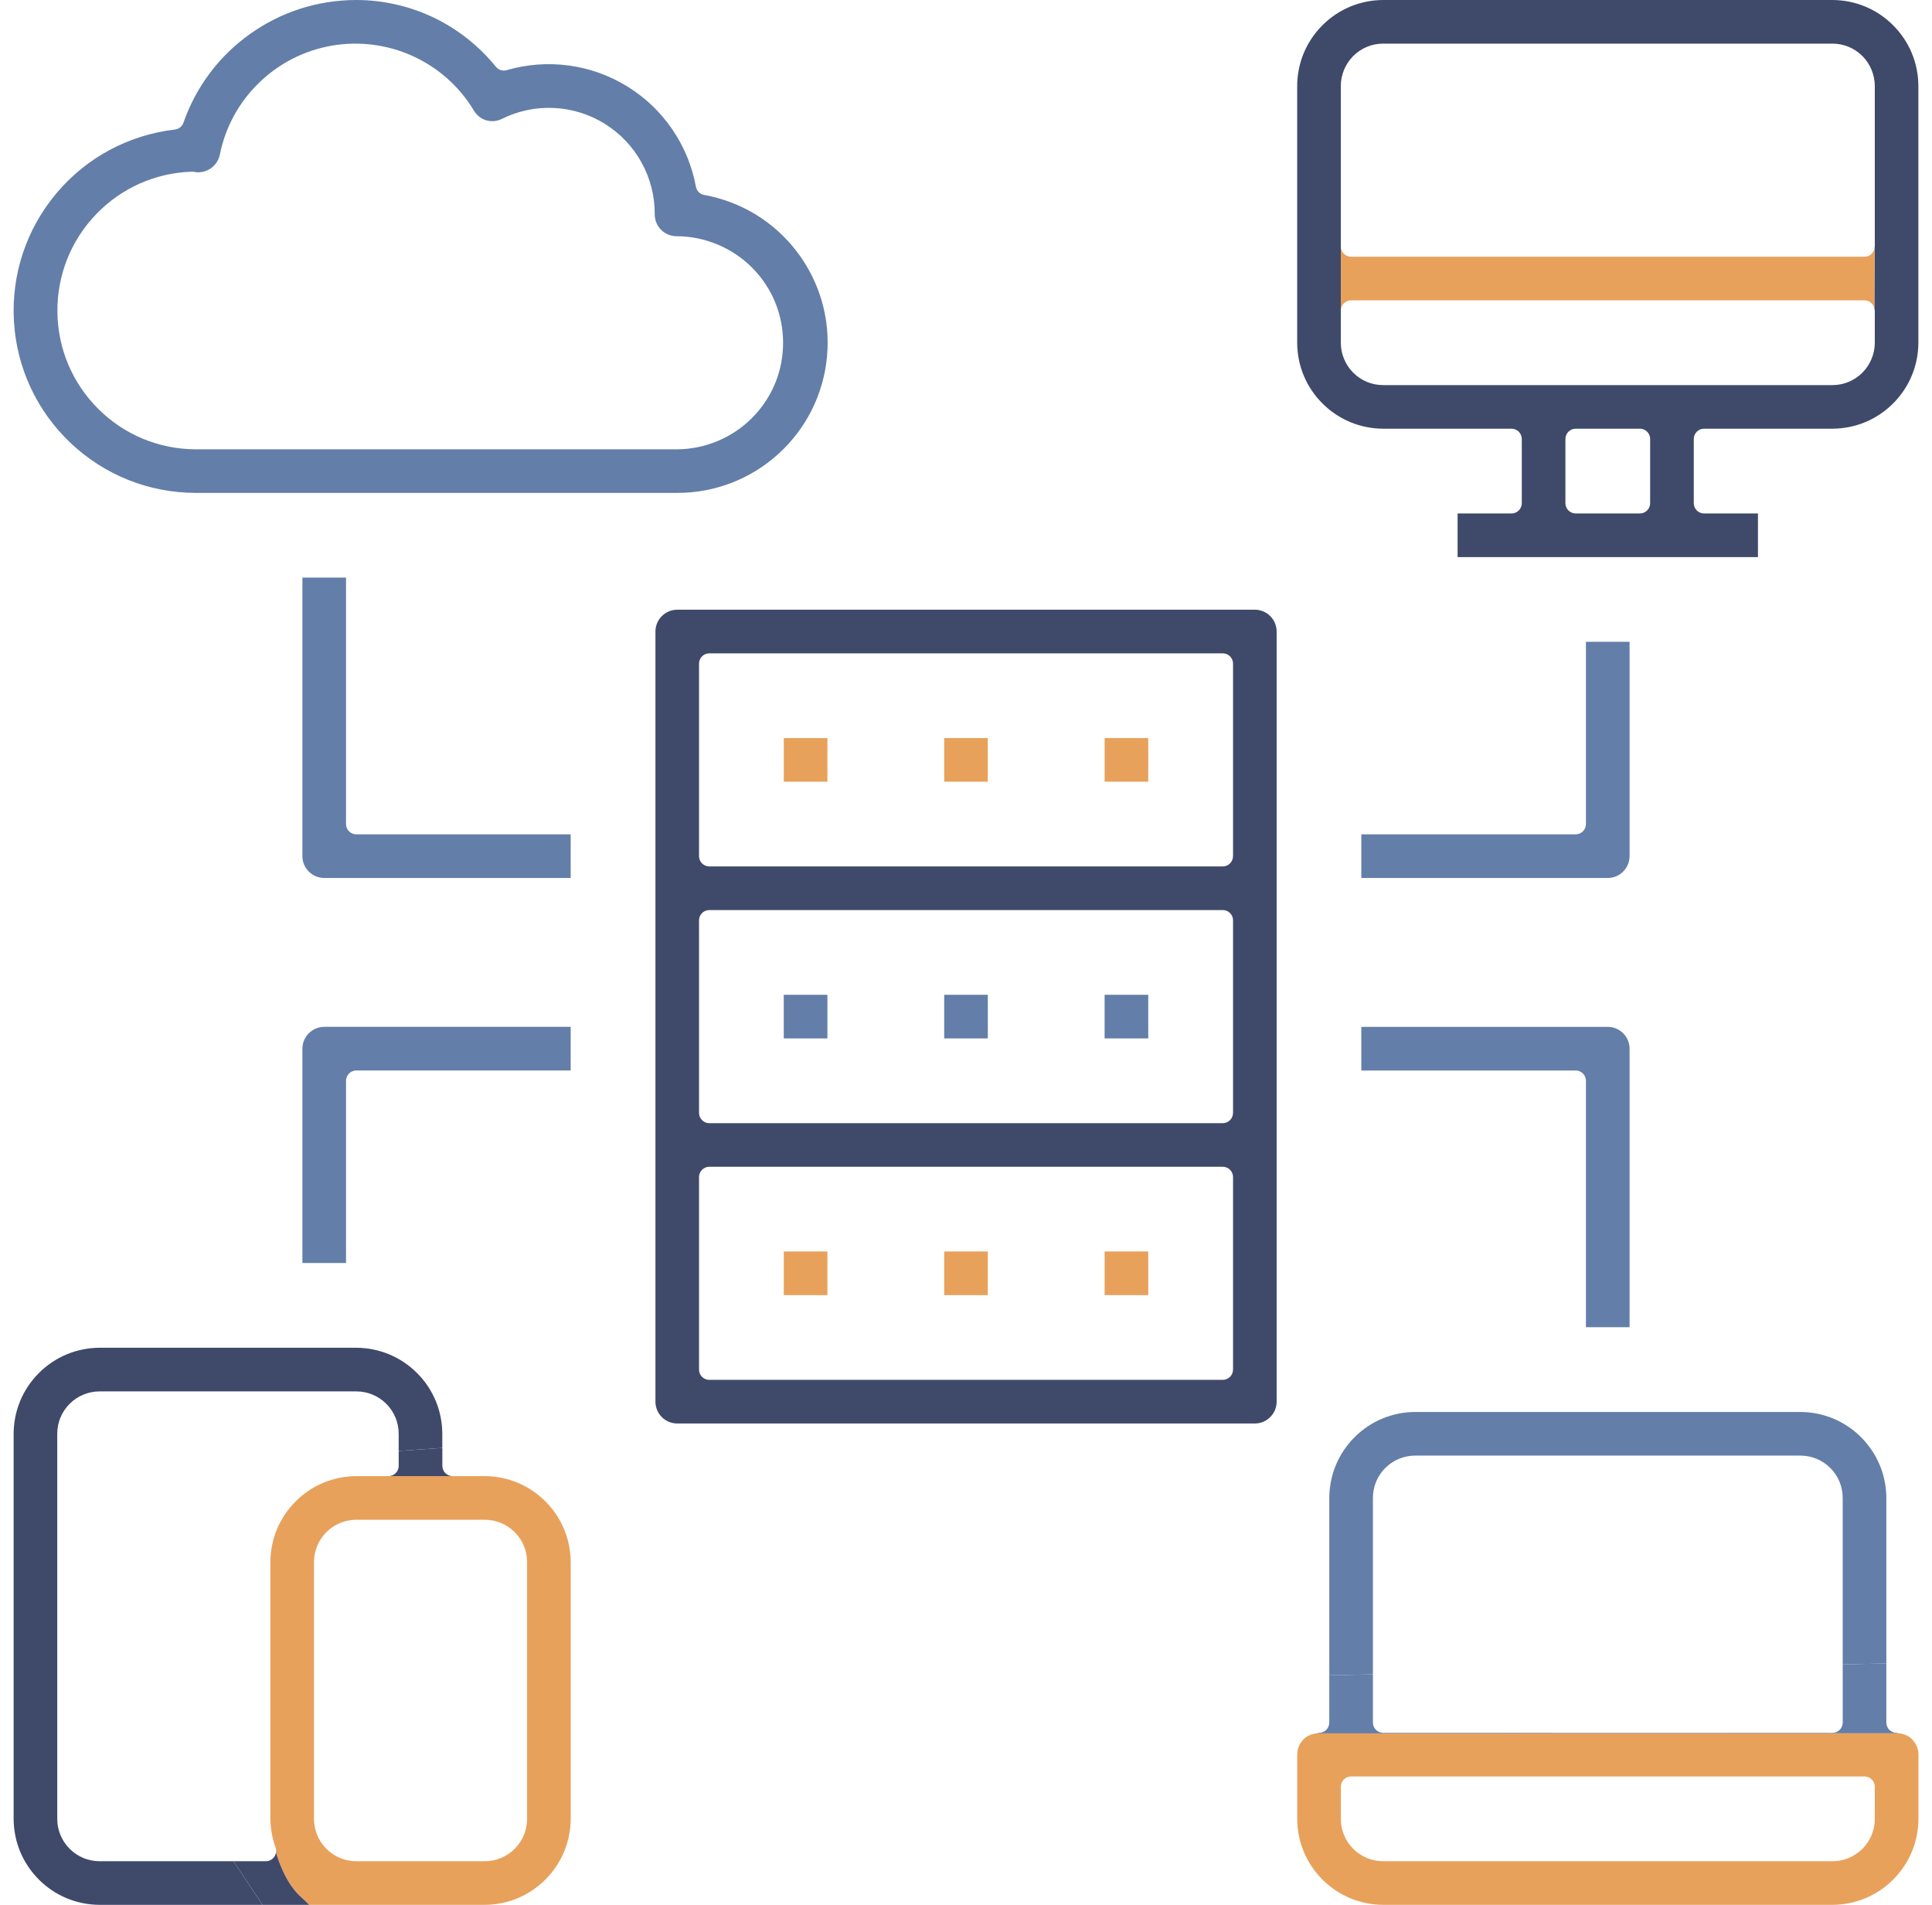 <svg width="71" height="70" viewBox="0 0 71 70" fill="none" xmlns="http://www.w3.org/2000/svg">
<path d="M46.916 23.208C46.916 22.994 46.831 22.792 46.681 22.641C46.53 22.489 46.328 22.406 46.114 22.406H24.888C24.677 22.406 24.47 22.492 24.322 22.641C24.17 22.793 24.087 22.994 24.087 23.208V51.509C24.087 51.724 24.171 51.925 24.321 52.076C24.47 52.225 24.677 52.311 24.888 52.311H46.114C46.328 52.311 46.53 52.227 46.68 52.076C46.832 51.925 46.916 51.724 46.916 51.509V23.208ZM45.313 50.33C45.313 50.539 45.144 50.708 44.935 50.708H26.067C25.858 50.708 25.689 50.539 25.689 50.33V43.255C25.689 43.046 25.858 42.877 26.067 42.877H44.936C45.144 42.877 45.314 43.046 45.314 43.255V50.33H45.313ZM45.313 40.897C45.313 41.105 45.144 41.275 44.935 41.275H26.067C25.858 41.275 25.689 41.105 25.689 40.897V33.821C25.689 33.612 25.858 33.443 26.067 33.443H44.936C45.144 33.443 45.314 33.612 45.314 33.821V40.897H45.313ZM45.313 31.462C45.313 31.671 45.144 31.84 44.935 31.84H26.067C25.858 31.84 25.689 31.671 25.689 31.462V24.387C25.689 24.178 25.858 24.009 26.067 24.009H44.936C45.144 24.009 45.314 24.178 45.314 24.387V31.462H45.313Z" fill="#3F496A"/>
<path d="M50.832 15.754H55.547C55.756 15.754 55.925 15.923 55.925 16.132V18.491C55.925 18.7 55.756 18.869 55.547 18.869H53.566V20.472H64.604V18.869H62.623C62.414 18.869 62.245 18.7 62.245 18.491V16.132C62.245 15.923 62.414 15.754 62.623 15.754H67.34C68.182 15.751 68.975 15.422 69.571 14.826C70.167 14.229 70.497 13.436 70.499 12.593V3.16C70.497 2.318 70.167 1.525 69.571 0.929C68.975 0.332 68.182 0.003 67.339 0H50.831C49.988 0.003 49.196 0.332 48.599 0.928C48.003 1.524 47.673 2.317 47.671 3.161V12.594C47.673 13.436 48.002 14.229 48.599 14.826C49.196 15.422 49.988 15.751 50.832 15.754ZM60.642 18.491C60.642 18.7 60.473 18.869 60.264 18.869H57.906C57.698 18.869 57.528 18.7 57.528 18.491V16.132C57.528 15.923 57.698 15.754 57.906 15.754H60.264C60.473 15.754 60.642 15.923 60.642 16.132V18.491ZM49.274 12.054V11.415V9.056V8.245V3.16C49.274 2.75 49.44 2.349 49.73 2.059C50.023 1.766 50.414 1.603 50.831 1.603H67.341C67.756 1.603 68.147 1.765 68.442 2.059C68.731 2.349 68.898 2.751 68.898 3.16V7.353V9.056C68.898 9.069 68.892 9.08 68.891 9.092L68.882 11.335C68.888 11.362 68.898 11.387 68.898 11.415V12.595C68.898 13.004 68.731 13.405 68.442 13.695C68.147 13.99 67.756 14.152 67.341 14.152H50.831C50.414 14.152 50.023 13.99 49.729 13.695C49.44 13.406 49.274 13.005 49.274 12.595V12.054Z" fill="#3F496A"/>
<path d="M50.454 55.047C50.454 54.632 50.615 54.24 50.908 53.946C51.203 53.653 51.595 53.491 52.01 53.491H66.161C66.577 53.491 66.968 53.653 67.262 53.946C67.557 54.24 67.718 54.631 67.718 55.047V61.165L69.322 61.131V55.047C69.319 54.205 68.989 53.412 68.393 52.816C67.797 52.22 67.004 51.89 66.16 51.888H52.011C51.169 51.89 50.375 52.22 49.779 52.816C49.183 53.413 48.854 54.205 48.851 55.048V61.565L50.454 61.531V55.047H50.454Z" fill="#637EA8"/>
<path d="M69.778 63.695L48.375 63.7C48.2 63.722 48.034 63.788 47.907 63.915C47.756 64.066 47.672 64.267 47.672 64.481V66.84C47.675 67.682 48.004 68.475 48.6 69.072C49.197 69.668 49.99 69.998 50.834 70H67.341C68.184 69.998 68.977 69.668 69.573 69.072C70.169 68.475 70.499 67.682 70.502 66.839V64.481C70.502 64.267 70.418 64.066 70.266 63.914C70.134 63.782 69.961 63.714 69.778 63.695ZM68.898 66.84C68.898 67.255 68.737 67.645 68.443 67.941C68.148 68.235 67.757 68.397 67.341 68.397H50.832C50.415 68.397 50.024 68.235 49.73 67.941C49.436 67.647 49.275 67.256 49.275 66.84V65.661C49.275 65.452 49.444 65.283 49.653 65.283H68.52C68.729 65.283 68.898 65.452 68.898 65.661V66.84Z" fill="#E8A15B"/>
<path d="M3.661 68.397C3.245 68.397 2.854 68.235 2.56 67.941C2.266 67.647 2.104 67.256 2.104 66.84V52.689C2.104 52.273 2.266 51.881 2.56 51.588C2.854 51.294 3.245 51.132 3.661 51.132H13.094C13.511 51.132 13.902 51.294 14.196 51.588C14.489 51.881 14.651 52.273 14.651 52.689V53.319L16.254 53.21V52.688C16.252 51.846 15.922 51.053 15.326 50.457C14.73 49.862 13.937 49.531 13.093 49.528H3.661C2.818 49.531 2.025 49.861 1.429 50.457C0.833 51.054 0.504 51.847 0.501 52.69V66.84C0.504 67.682 0.833 68.475 1.429 69.072C2.025 69.668 2.818 69.997 3.663 70H9.646C9.313 69.5 8.941 68.939 8.583 68.397H3.661Z" fill="#3F496A"/>
<path d="M17.812 54.246H16.91H16.633H14.274H13.768H13.096C12.254 54.248 11.461 54.578 10.865 55.174C10.269 55.77 9.939 56.563 9.936 57.407V66.84C9.94 67.197 10.004 67.551 10.126 67.89C10.148 67.951 10.152 68.014 10.142 68.076C10.31 68.636 10.595 69.299 11.07 69.721C11.172 69.812 11.269 69.906 11.363 70H17.812C18.655 69.997 19.448 69.667 20.044 69.071C20.64 68.475 20.97 67.681 20.973 66.838V57.405C20.97 56.563 20.64 55.77 20.044 55.174C19.448 54.578 18.655 54.248 17.812 54.246ZM19.37 66.84C19.37 67.256 19.208 67.647 18.914 67.941C18.62 68.235 18.229 68.397 17.813 68.397H13.096C12.679 68.397 12.288 68.235 11.995 67.94C11.7 67.647 11.54 67.256 11.54 66.84V57.405C11.54 56.989 11.701 56.598 11.995 56.304C12.284 56.014 12.686 55.849 13.096 55.849H17.813C18.228 55.849 18.62 56.011 18.914 56.303C19.209 56.598 19.37 56.989 19.37 57.405V66.84Z" fill="#E8A15B"/>
<path d="M2.588 16.273C3.831 17.453 5.461 18.107 7.175 18.113H24.863H24.897C26.27 18.113 27.585 17.605 28.603 16.683C29.628 15.754 30.264 14.483 30.392 13.104C30.52 11.725 30.129 10.359 29.291 9.256C28.454 8.153 27.241 7.41 25.879 7.164C25.724 7.136 25.603 7.015 25.575 6.861C25.433 6.099 25.141 5.389 24.704 4.75C24.266 4.111 23.71 3.581 23.05 3.175C22.39 2.769 21.666 2.51 20.899 2.407C20.138 2.304 19.358 2.364 18.622 2.578C18.478 2.622 18.319 2.572 18.223 2.453C17.606 1.69 16.811 1.062 15.925 0.64C15.046 0.222 14.066 0 13.09 0C11.671 0.004 10.328 0.436 9.189 1.248C8.048 2.06 7.202 3.188 6.741 4.511C6.693 4.647 6.571 4.744 6.427 4.761C4.724 4.959 3.178 5.79 2.075 7.101C0.971 8.413 0.416 10.078 0.511 11.789C0.607 13.501 1.345 15.094 2.588 16.273ZM3.529 7.877C4.46 6.907 5.713 6.35 7.055 6.309C7.083 6.31 7.12 6.311 7.152 6.318C7.188 6.327 7.225 6.331 7.264 6.333C7.264 6.333 7.265 6.333 7.265 6.333C7.466 6.333 7.645 6.27 7.787 6.157C7.935 6.04 8.038 5.873 8.078 5.689C8.278 4.683 8.773 3.769 9.511 3.05C10.247 2.331 11.172 1.857 12.187 1.679C13.194 1.503 14.237 1.636 15.17 2.061C16.108 2.489 16.884 3.181 17.415 4.063C17.518 4.239 17.679 4.364 17.87 4.421C18.06 4.477 18.268 4.458 18.442 4.369C19.037 4.074 19.71 3.933 20.364 3.968C21.026 4 21.673 4.203 22.235 4.555C22.797 4.907 23.263 5.4 23.581 5.981C23.9 6.561 24.067 7.219 24.061 7.882C24.061 8.09 24.147 8.297 24.296 8.446C24.447 8.597 24.649 8.681 24.863 8.681C25.894 8.681 26.902 9.099 27.631 9.828C28.37 10.567 28.778 11.55 28.778 12.597C28.778 13.643 28.371 14.626 27.631 15.365C26.903 16.095 25.894 16.512 24.863 16.512H7.174C5.826 16.502 4.561 15.974 3.609 15.024C2.658 14.075 2.125 12.813 2.11 11.468C2.095 10.121 2.599 8.847 3.529 7.877Z" fill="#637EA8"/>
<path d="M30.407 27.123H28.803V28.726H30.407V27.123Z" fill="#E8A15B"/>
<path d="M36.302 27.123H34.699V28.726H36.302V27.123Z" fill="#E8A15B"/>
<path d="M42.198 27.123H40.594V28.726H42.198V27.123Z" fill="#E8A15B"/>
<path d="M30.407 36.557H28.803V38.16H30.407V36.557Z" fill="#637EA8"/>
<path d="M36.302 36.557H34.699V38.16H36.302V36.557Z" fill="#637EA8"/>
<path d="M42.198 36.557H40.594V38.16H42.198V36.557Z" fill="#637EA8"/>
<path d="M30.407 45.99H28.803V47.594H30.407V45.99Z" fill="#E8A15B"/>
<path d="M36.302 45.99H34.699V47.594H36.302V45.99Z" fill="#E8A15B"/>
<path d="M42.198 45.99H40.594V47.594H42.198V45.99Z" fill="#E8A15B"/>
<path d="M59.886 23.585H58.283V30.283C58.283 30.491 58.114 30.661 57.905 30.661H50.028V32.264H59.085C59.299 32.264 59.5 32.18 59.651 32.029C59.8 31.879 59.886 31.673 59.886 31.462V23.585H59.886Z" fill="#637EA8"/>
<path d="M59.886 48.773V38.537C59.886 38.327 59.801 38.12 59.651 37.971C59.502 37.822 59.296 37.736 59.085 37.736H50.028V39.339H57.905C58.114 39.339 58.283 39.508 58.283 39.717V48.773H59.886V48.773Z" fill="#637EA8"/>
<path d="M20.972 30.661H13.094C12.886 30.661 12.716 30.491 12.716 30.283V21.226H11.113V31.462C11.113 31.676 11.197 31.878 11.348 32.029C11.5 32.18 11.701 32.264 11.915 32.264H20.972V30.661Z" fill="#637EA8"/>
<path d="M11.348 37.971C11.198 38.122 11.113 38.323 11.113 38.537V46.414H12.716V39.716C12.716 39.508 12.886 39.338 13.094 39.338H20.972V37.735H11.915C11.704 37.735 11.499 37.822 11.348 37.971Z" fill="#637EA8"/>
<path d="M14.652 53.868C14.652 54.077 14.483 54.246 14.275 54.246H16.634C16.425 54.246 16.256 54.077 16.256 53.868V53.21L14.652 53.32V53.868Z" fill="#3F496A"/>
<path d="M10.142 68.076C10.133 68.132 10.114 68.187 10.08 68.236C10.009 68.337 9.894 68.397 9.771 68.397H8.584C8.942 68.939 9.314 69.5 9.648 70H11.363C11.269 69.906 11.173 69.812 11.071 69.721C10.596 69.299 10.31 68.636 10.142 68.076Z" fill="#3F496A"/>
<path d="M69.7 63.679C69.491 63.679 69.322 63.51 69.322 63.302V61.13L67.719 61.165V63.302C67.719 63.511 67.549 63.68 67.341 63.68H50.831C50.623 63.68 50.454 63.511 50.454 63.302V61.531L48.85 61.565V63.302C48.85 63.511 48.681 63.68 48.473 63.68C48.439 63.68 48.408 63.695 48.374 63.7L69.777 63.696C69.751 63.692 69.727 63.679 69.7 63.679Z" fill="#637EA8"/>
<path d="M49.652 11.037H68.52C68.7 11.037 68.844 11.165 68.882 11.335L68.891 9.091C68.872 9.282 68.717 9.434 68.52 9.434H49.652C49.444 9.434 49.274 9.265 49.274 9.056V11.414C49.274 11.206 49.444 11.037 49.652 11.037Z" fill="#E8A15B"/>
</svg>
